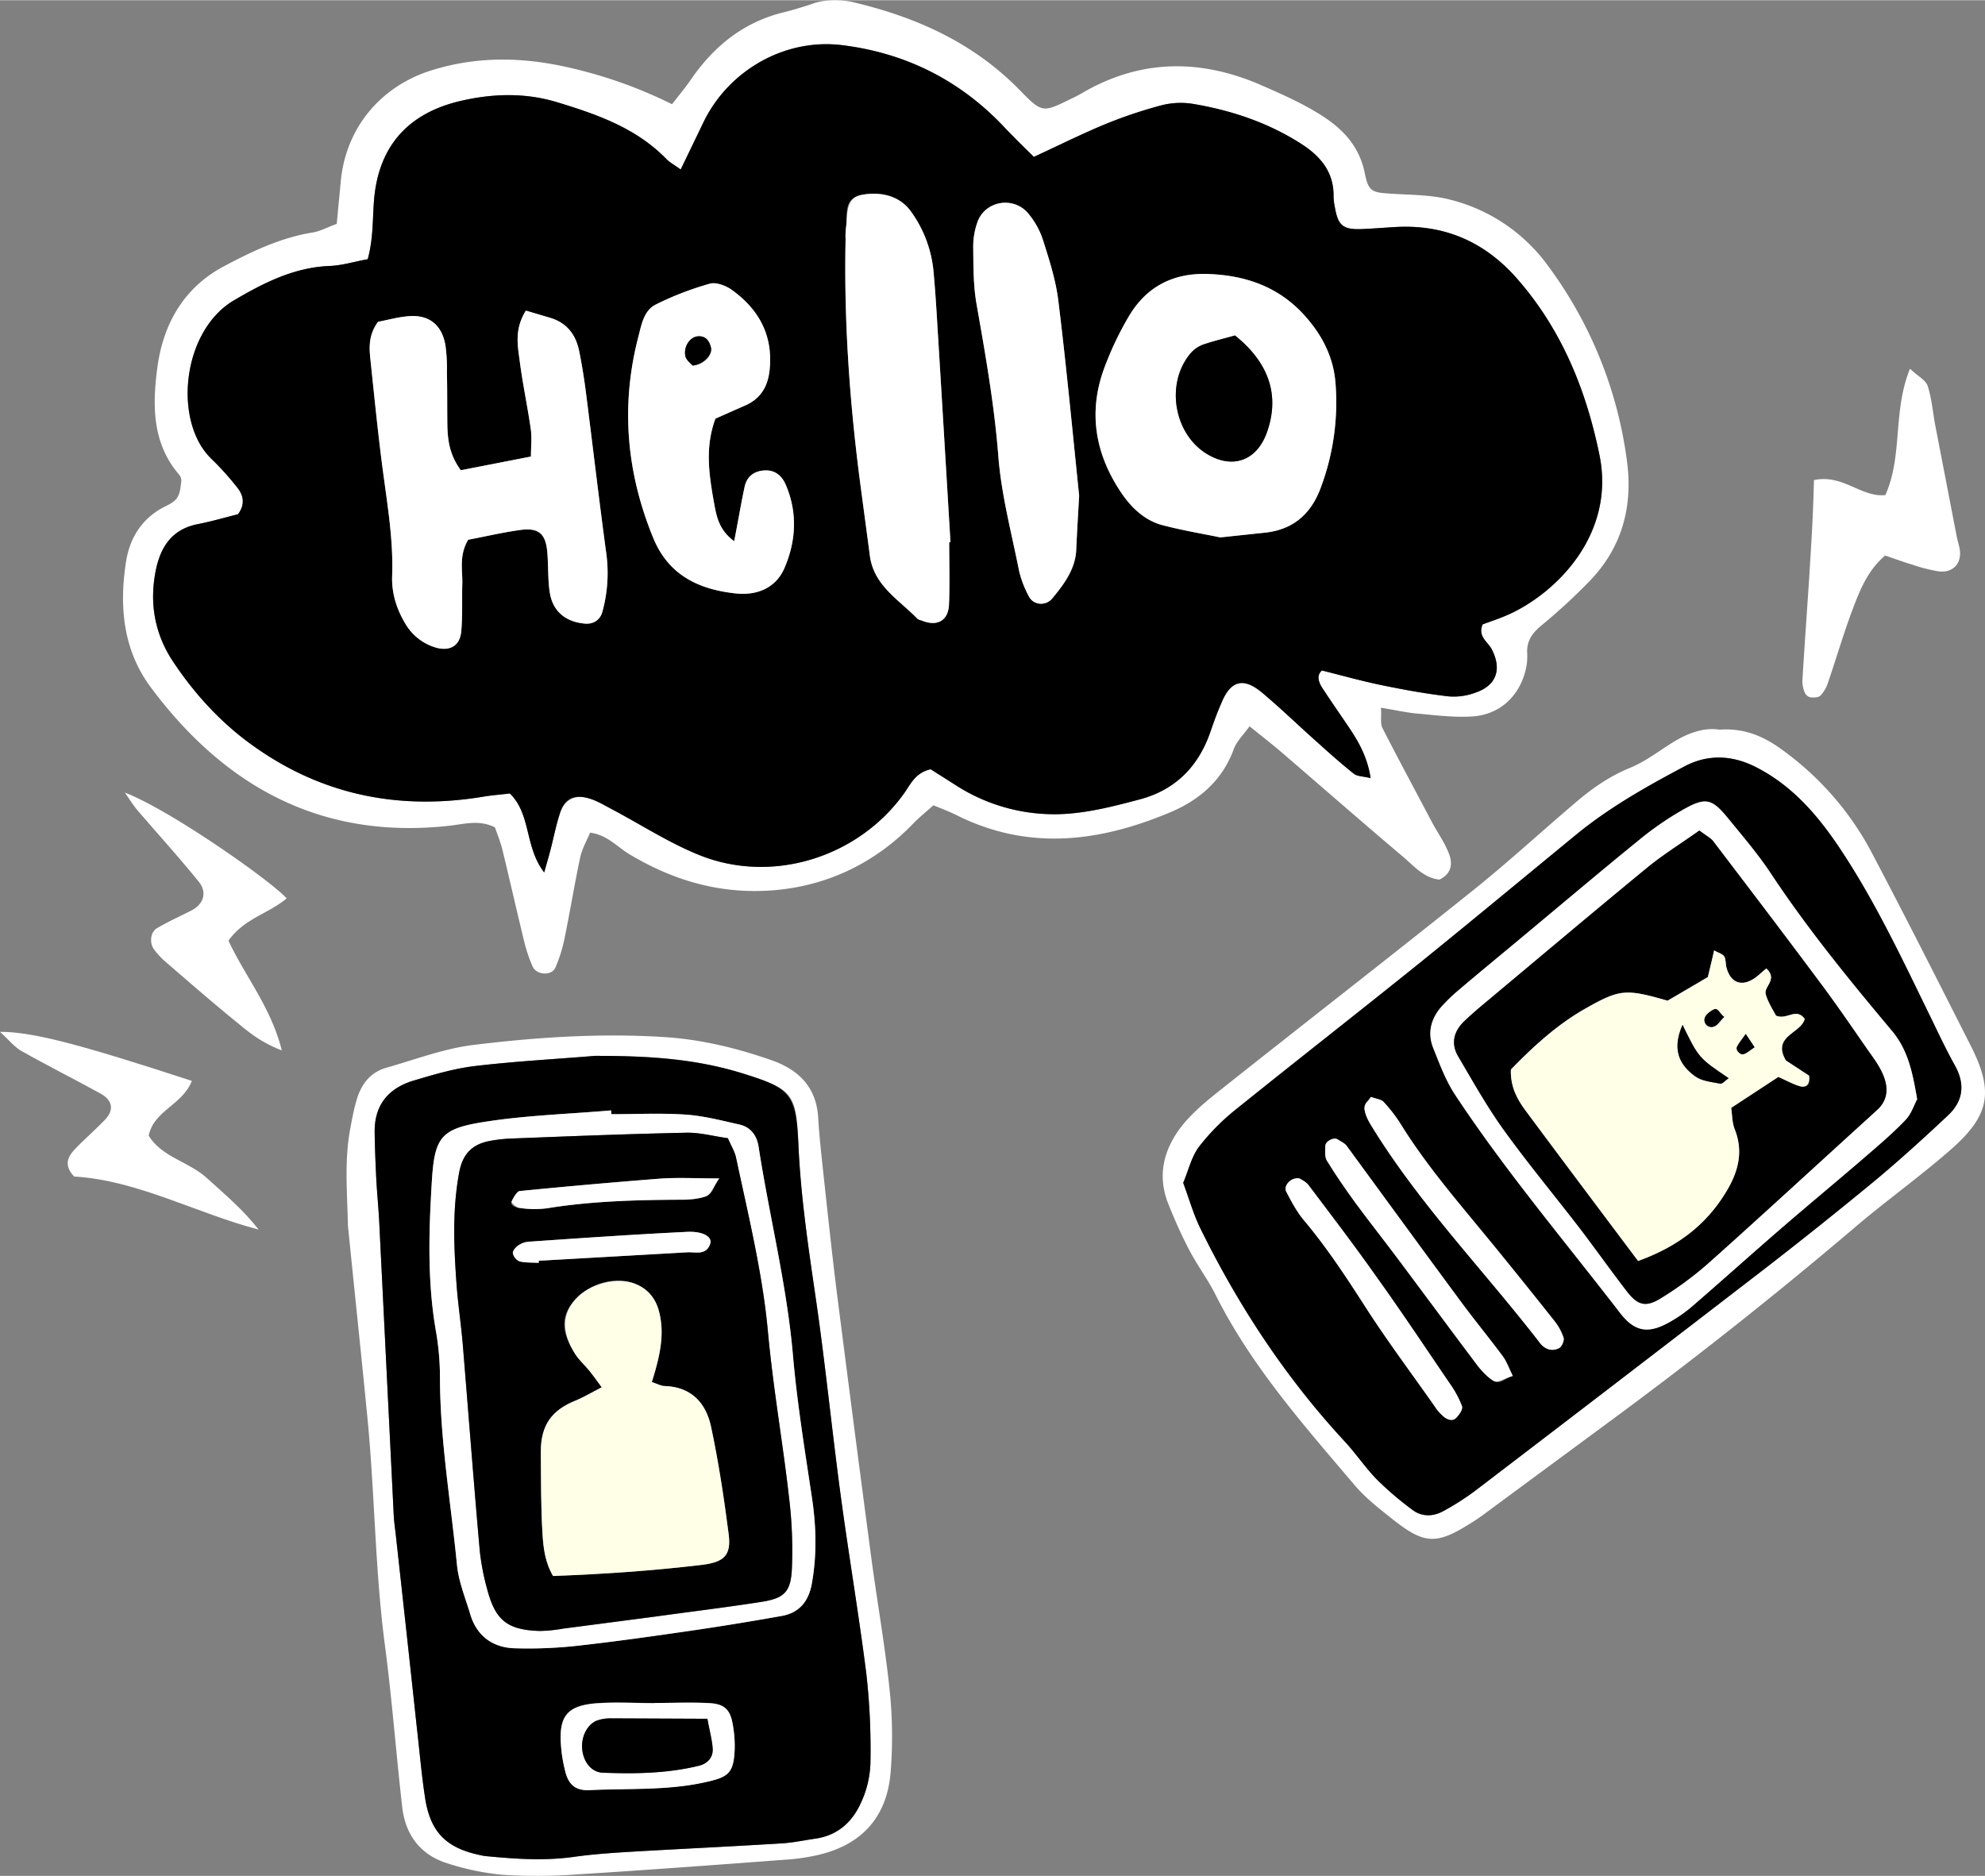 <svg xmlns="http://www.w3.org/2000/svg" width="942.5" height="890.9" viewBox="-0 0.205 942.514 890.699" style=""><rect x="-0" y="0.205" width="942.514" height="890.699" fill="#808080" stroke="none"/><g><title>sml60_154464826</title><g data-name="Layer 2"><path d="M683.5 417.8c-7.2-.7-11.9-6.2-16.9-10.5-19.4-16.4-38.6-33.2-57.9-49.8-4.7-4-9.5-7.8-15.4-12.5-3 4.2-6.2 7.2-7.5 10.9-5.6 15.1-16.6 24.4-31 30.3-33.5 13.9-67 17.9-100.8.9-3.2-1.6-6.7-2.9-10.8-4.6-3.3 3-6.6 5.6-9.5 8.6-18 18.7-40.5 29.5-65.7 31.7s-48-4.3-69.4-17.2c-5.7-3.5-10.3-9-18.4-10.1-1.6 3.8-3.8 7.6-4.7 11.7-2.7 12.7-4.8 25.6-7.4 38.3a69.9 69.9 0 0 1-4.4 14.1c-1.8 4-8.9 3.6-10.8-.5a74 74 0 0 1-4.1-12.3c-3.5-14.4-6.8-29-10.3-43.4-.9-3.6-2.3-7-3.5-10.4-7.7-3.9-15.1-1.4-22.3-.7-60.3 6.5-106-18.7-141.1-65.8-13-17.5-15-37.8-11.9-58.7 1.5-10.9 6.5-20 16.3-25.9 2.7-1.6 6-2.7 7.8-5s1.9-5.5 2.3-8.3a4.6 4.6 0 0 0-1.3-3.4c-12.5-14.7-12.4-32.5-10.2-49.7 2.6-21 12.4-38.9 32.2-49.2 13.2-7 26.7-13.4 41.7-15.8 3.5-.6 6.8-2.4 11.4-4.1.6-6.8 1.3-13.5 1.9-20.2 2.4-25.3 18.8-45.1 43.1-52.7 20.1-6.3 40.3-6.4 60.7-2.3a217.6 217.6 0 0 1 53.5 18.4c3.2-4.2 6.3-7.8 9-11.8 11-15.9 25.1-27.3 44.2-31.9 4.8-1.2 9.6-2.7 14.3-4.3s12.1-1.9 18.3-.5c30.2 7.1 57.4 19.3 79.5 42 10.5 10.8 10.9 10.4 24 4a68.8 68.8 0 0 0 6.6-3.5c27.5-15.6 55.6-15.4 84-3 9.1 4 18.2 8 26.7 13.2 10.8 6.5 19.5 14.8 22.3 28.4 1.8 9.1 3.5 9.3 12.9 9.9s18.7.5 27.6 2.8a82 82 0 0 1 46.8 31.8 198.7 198.7 0 0 1 37.2 92.3c2.9 21.3-2.2 40.8-17.4 56.7a276 276 0 0 1-23.2 21.4c-4.2 3.5-6.8 7-6.8 12.4a34.7 34.7 0 0 1-.1 5.6c-2 13.9-11.7 24.2-25.6 25.2-8.6.6-17.3-.5-25.9-1.3-5.4-.4-10.7-1.7-17.8-2.8.3 4.2-.4 7.4.7 9.6 7.6 14.9 15.6 29.7 23.4 44.5 2.6 4.9 5.9 9.5 8 14.7s1.6 9.8-4.3 12.8zm-241.6-52.4l11.5 7.3a86.2 86.2 0 0 0 56.9 13.5c10.4-1.1 20.7-3.8 30.9-6.5 16.9-4.5 27.8-15.6 33.5-32 1.6-4.7 3.3-9.4 5.3-13.9 4.7-11.3 9.9-12.6 19.6-4.5s16.6 15 24.9 22.4c6 5.4 12 10.8 18.3 15.8 1.6 1.3 4.2 1.2 8 2.1-1.7-11.1-6.6-18.7-11.8-26.3-3.8-5.6-7.7-11.2-11.4-16.9-1.6-2.7-2.5-5.7.1-7.9 10 2.5 19.4 5.1 29 7.1s20.7 4 31.2 5.2a29.3 29.3 0 0 0 12.7-1.8c10-3.4 12.6-11.1 7.7-20.6-1.9-3.6-6.8-6.1-4.3-11.8 4.3-1.6 9-3.1 13.4-5.2 22.1-10.4 49.8-38 42-75.5-6.3-30.7-17.9-59.3-39-83.4-15.3-17.5-34.4-25.9-57.7-24.6-5.5.3-11.1.8-16.7 1-8.4.2-10.7-1.8-12.2-10.5a25.7 25.7 0 0 1-.6-5.5c0-11.2-6.2-18.5-14.9-24.2-15.9-10.3-33.5-16.2-52-19.3a36.9 36.9 0 0 0-14.8.7 219.3 219.3 0 0 0-26.3 8.8c-11.4 4.7-22.4 10.2-34.3 15.7-5.3-5.2-10.1-9.9-14.7-14.8-21-22-46.8-34.7-76.7-38.3-27.1-3.2-53.7 12.2-65.5 36.7l-10.8 22.4c-2.8-2.1-5-3.2-6.6-4.8-14.4-14.9-33.1-21.4-52.2-27.2-15.3-4.6-30.6-4.1-46-.5-25.3 6-39.2 22.2-40.9 48.4-.6 8.5-.3 17.2-2.9 26.7-6.3 1.1-12.2 3-18.2 3.2-16.9.7-31.3 8.1-45.1 16.2C86.4 157 82 200.3 100.4 218a135.6 135.6 0 0 1 12.4 13.8c2.8 3.6 3.7 7.8.2 12.5-6 1.5-12.5 3.4-19.1 4.7-12.2 2.4-17.6 10.7-19.9 21.8-3.1 15.3-.7 29.8 7.8 42.9 11 16.7 24.6 31.3 41.2 42.5 32.3 22.1 68.1 28.6 106.6 22.2 4.1-.7 8.4-1 12.5-1.5 10.2 10 6.9 25.3 16.3 37.5 1.5-5.4 2.5-8.7 3.3-12 1.4-5.4 2.5-10.9 4.2-16.2s6.1-8.9 12.9-7.2c4.1 1 7.8 3.3 11.6 5.3 14.2 7.5 27.9 16.5 42.8 22.3 34.4 13.2 74.4.3 95.9-29.5 3.2-4.4 5.3-10 12.8-11.7z" fill="#fff"></path><path d="M816.4 346.6c12.3-.9 21.7 3.5 30.4 10a141.8 141.8 0 0 1 42.2 48.9c15.9 30.2 31.3 60.7 46.7 91.1 11 21.7 9.2 33-9.2 49.2-14.9 13.1-31.1 24.6-46.2 37.5Q824.2 631 765 674.6l-58.4 43.1c-2.5 1.9-5 3.7-7.6 5.3-17 10.8-22.5 10.7-38.2-1.8-6.3-5-12.8-10.1-17.9-16.2-24.1-28.4-48.8-56.3-65.7-90-3.6-7.2-8.5-13.7-12.3-20.9s-7-14.4-10-21.9c-5.8-14.1-2.2-27 6.9-38.2 5.1-6.2 11.5-11.4 17.8-16.4 39.8-31.6 80-62.8 119.7-94.6 16.5-13.2 32-27.5 48.1-41.2 8-6.9 16.4-12.9 26.4-17 7.4-3 13.9-8.1 20.7-12.3s14.6-7.1 21.9-5.9zM561.8 561.8c2.8 7.5 4.8 14.7 8 21.3 18.1 36.9 40.5 71 68.5 101.3 5.5 5.9 10 12.7 15.6 18.4a154.8 154.8 0 0 0 16.9 14.4c4.3 3.2 9.5 3.1 14.1.7a122.6 122.6 0 0 0 15.7-10q68.7-52.5 137.3-105.3 26.6-20.6 52.3-41.8c11.9-9.9 23.4-20.4 34.7-31 7.2-6.7 8.3-14.7 3.4-23.6-3.9-7-7.4-14.3-10.9-21.6-13.9-28.4-27.2-57.1-45-83.4-10.3-15.1-22-28.3-38.6-36.8-11.4-5.8-22.9-6.2-33.9-.4-18.1 9.6-35.9 19.6-51.8 32.7-24.5 20.1-48.8 40.3-73.4 60.2-29.4 23.7-59.3 47-88.7 70.7a105.1 105.1 0 0 0-16.8 17.2c-3.5 4.8-4.9 11.1-7.4 17z" fill="#fff"></path><path d="M165.2 582.1c-.3-15.6-1.8-31 1.2-46.5.8-4.3 1.6-8.6 2.8-12.7 2.1-7.6 6.4-13.6 14.4-15.8 13.7-3.9 27.3-9.1 41.3-10.8 29.5-3.6 59.3-5.6 89.2-3.8 18.1 1 35.6 5.2 52.6 11.2 12.8 4.6 21 12.9 21.8 27.3.5 8.6 1.5 17.3 2.4 25.9 2.1 19.2 4.1 38.3 6.5 57.4q8 62.9 16.3 125.5c2.8 20.9 6.5 41.7 8.7 62.7a211.8 211.8 0 0 1 .5 39c-1.7 21.8-14.1 35.1-35.5 39.7a95.6 95.6 0 0 1-12.9 1.9c-33.4 2.5-66.8 5-100.3 7.1a261.4 261.4 0 0 1-35.4.2 120 120 0 0 1-27.1-5.7c-12.4-4.1-19.2-13.6-20.7-26.3-2.9-25.3-4.8-50.7-8.1-76-4.8-35.7-4.9-71.8-8.3-107.6-3-30.9-6.3-61.8-9.4-92.7zm117.3-80.6c-19.2 1.6-38.4 2.6-57.5 4.9-9.7 1.2-19.4 4.1-28.8 6.9-12.1 3.7-18.6 11.9-18.3 24.9.1 6.8.3 13.6.7 20.4s1 13.7 1.4 20.5l6.9 139.4c.1 3.1.5 6.2.9 9.3 3.4 30.8 6.8 61.7 10.1 92.5 1.3 11.1 2.2 22.2 3.9 33.3 2.4 16.3 9.9 24 26 27.4a22 22 0 0 0 3.7.6c13.6 1.3 27.1 2.2 40.8.3 9.8-1.4 19.8-2 29.7-2.6 22.9-1.3 45.8-2.4 68.7-3.8 5.6-.3 11.1-1.5 16.6-2.3 10.2-1.5 17.1-7.6 21.2-16.4a48 48 0 0 0 4.8-19.6 320.5 320.5 0 0 0-2-42.7c-3.6-28.3-8.4-56.5-12.2-84.8-4.2-31.3-7.3-62.8-11.9-94.1-3.5-23.9-7.1-47.7-8.1-72s-2.4-26.3-26.6-33.8-46.3-8.3-70-8.3z" fill="#fff"></path><path d="M861.3 228.1c13.7-3 22.4 8.3 33.9 7.1 8.4-18.8 3.4-39.7 11.7-60 3.8 3.6 7.5 5.4 8.4 8.2 1.9 5.8 2.4 12.1 3.5 18.2l10.2 52.8c.4 2.4 1.3 4.8 1.6 7.2.7 6.4-3.6 10.7-10.2 9.8a76.4 76.4 0 0 1-12.5-3.2c-4.1-1.2-8.1-2.7-12.8-4.3-8.6 7.3-12.3 17.2-15.9 26.8s-7.4 22.3-11.2 33.5a16.1 16.1 0 0 1-3.6 6.2c-1 1-3.3 1-5 .8a4 4 0 0 1-2.5-2.3 14.5 14.5 0 0 1-1.1-5.4c1-16.6 2.2-33.3 3.3-49.9.5-8.7 1.1-17.3 1.5-26 .3-6.1.5-12.2.7-19.5z" fill="#fff"></path><path d="M91.1 513.4c-4.6 11.6-18 13.9-20.5 26 6.2 10.2 19 12.3 27.6 20.1s17.3 15.1 24.6 24.5c-30-7.9-57.4-23.4-87.6-25.2-5-5.3-3-9.3 0-12.6 4.7-5 9.9-9.4 14.6-14.3s3.4-9.4-1.9-12.4c-12.5-6.9-25.3-13.3-37.7-20.3-3.5-2-6.1-5.4-10.2-9.1 15.1-.1 37.7 5.8 91.1 23.3z" fill="#fff"></path><path d="M59.3 376.5c20.9 7.9 68.9 41.5 76.8 50.2-8.4 7.2-20.3 9.6-27.6 20.1 7.7 16.7 20.2 31.6 25.3 52.1-8.9-3.4-14.7-7.8-20.2-12.4-12.1-9.8-23.8-20-35.5-30.1a37.1 37.1 0 0 1-5-5.5c-2.2-3-1.7-8.2 1.4-10 5.4-3.2 11.1-5.7 16.5-8.5s7.7-8.3 3.3-13.7c-9.4-11.6-19.4-22.6-29.1-33.9-2.2-2.6-3.9-5.5-5.9-8.3z" fill="#fff"></path><path d="M441.9 365.4c-7.5 1.7-9.6 7.3-12.8 11.7-21.5 29.8-61.5 42.7-95.9 29.5-14.9-5.8-28.6-14.8-42.8-22.3-3.8-2-7.5-4.3-11.6-5.3-6.8-1.7-10.8.7-12.9 7.2s-2.8 10.8-4.2 16.2c-.8 3.3-1.8 6.6-3.3 12-9.4-12.2-6.1-27.5-16.3-37.5-4.1.5-8.4.8-12.5 1.5-38.5 6.4-74.3-.1-106.6-22.2-16.6-11.2-30.2-25.8-41.2-42.5-8.5-13.1-10.9-27.6-7.8-42.9 2.3-11.1 7.7-19.4 19.9-21.8 6.6-1.3 13.1-3.2 19.1-4.7 3.5-4.7 2.6-8.9-.2-12.5a135.6 135.6 0 0 0-12.4-13.8c-18.4-17.7-14-61 10.9-75.4 13.8-8.1 28.2-15.5 45.1-16.2 6-.2 11.9-2.1 18.2-3.2 2.6-9.5 2.3-18.2 2.9-26.7 1.7-26.2 15.6-42.4 40.9-48.4 15.4-3.6 30.7-4.1 46 .5 19.1 5.8 37.8 12.3 52.2 27.2 1.6 1.6 3.8 2.7 6.6 4.8L334 58.2c11.8-24.5 38.4-39.9 65.5-36.7 29.9 3.6 55.7 16.3 76.7 38.3 4.6 4.9 9.4 9.6 14.7 14.8 11.9-5.5 22.9-11 34.3-15.7a219.3 219.3 0 0 1 26.3-8.8 36.9 36.9 0 0 1 14.8-.7c18.5 3.1 36.1 9 52 19.3 8.7 5.7 14.9 13 14.9 24.2a25.7 25.7 0 0 0 .6 5.5c1.5 8.7 3.8 10.7 12.2 10.5 5.6-.2 11.2-.7 16.7-1 23.3-1.3 42.4 7.1 57.7 24.6 21.1 24.1 32.7 52.7 39 83.4 7.8 37.5-19.9 65.1-42 75.5-4.4 2.1-9.1 3.6-13.4 5.2-2.5 5.7 2.4 8.2 4.3 11.8 4.9 9.5 2.3 17.2-7.7 20.6a29.3 29.3 0 0 1-12.7 1.8c-10.5-1.2-20.9-3.1-31.2-5.2s-19-4.6-29-7.1c-2.6 2.2-1.7 5.2-.1 7.9 3.7 5.7 7.6 11.3 11.4 16.9 5.2 7.6 10.1 15.2 11.8 26.3-3.8-.9-6.4-.8-8-2.1-6.3-5-12.3-10.4-18.3-15.8-8.3-7.4-16.4-15.2-24.9-22.4s-14.9-6.8-19.6 4.5c-2 4.5-3.7 9.2-5.3 13.9-5.7 16.4-16.6 27.5-33.5 32-10.2 2.7-20.5 5.4-30.9 6.5a86.2 86.2 0 0 1-56.9-13.5zM249.7 147.6c-5.7 9.1-3.8 17.1-2.8 24.9 1.4 10.5 3.6 20.8 5.1 31.2.6 4.1.1 8.3.1 13.2l-33.3 6.5c-5.4-7.4-6.3-14.7-6.4-22.2s0-16.1-.2-24.1a79.7 79.7 0 0 0-.7-13c-1.6-9.4-7.4-14.4-16.7-13.9-5.4.3-10.8 1.9-15.3 2.7-4.8 6.6-4.2 12.8-3.5 19 1.8 17.2 3.5 34.5 5.8 51.7s5 33.1 4.4 49.9c-.3 8.3 2.1 15.9 6.4 23a24.8 24.8 0 0 0 14.3 11.1c6.1 1.8 11.5-1.1 12.1-7.6s.2-14.9.5-22.3-1.7-13.6 2.8-21.3c7.6-1.4 16-3.4 24.5-4.6s12.4 1.6 13.1 10.9c.5 6.2.2 12.4 1.1 18.5 1.3 8.9 7.2 14.1 16.4 15 4.2.5 7.5-1.6 8.6-5.5a69.3 69.3 0 0 0 1.9-27.6c-3.5-25.8-6.5-51.7-9.8-77.5-.8-6.1-1.8-12.3-3-18.3-1.5-7.9-5.6-13.7-13.6-16.2zm329.7 107.7l20.7-2.2c13.9-1.3 22.6-9 27.2-21.9a115.4 115.4 0 0 0 6.8-49.4c-1-12.2-6.3-22.5-14.4-31.6-12.4-13.9-28.2-19.4-46.4-20-16.4-.5-29 6.1-37.3 20.1a152.8 152.8 0 0 0-11.9 25.2c-7.7 21.4-3.7 41.5 9.2 59.9 4.8 6.7 11 12.2 19.1 14.2 10.1 2.6 20.5 4.3 27 5.7zm-128.7 2.3h.6q-3.2-53.9-6.5-107.7-.6-10.2-1.5-20.4a57.8 57.8 0 0 0-11-29.3c-5.8-7.8-14.8-9.2-23.4-7.5s-6.4 9.5-7.2 15.5a34.6 34.6 0 0 0-.2 5.6c-.8 37.9 1.8 75.6 6.6 113.1 1.6 12.3 3.3 24.6 4.9 36.9 1.8 14.4 13.9 21.1 22.7 30.2a4.8 4.8 0 0 0 1.8.7c7.3 3.1 12.7.3 13.1-7.4.4-9.9.1-19.8.1-29.7zm-102.1-.5c-7.1-5.2-8.3-11.5-9.4-17.3-2.4-13.4-4.7-26.9.5-40.9L353 193c7.8-3.1 11.5-8.9 12.4-17 1.8-16.5-5-29-18-38.3-2.8-2-7.4-3.7-10.3-2.9a145.2 145.2 0 0 0-25.7 9.9c-6 3-6.9 10.2-8.5 16.1-8.2 32.3-5.4 63.7 7.2 94.6 7.3 17.9 21.7 24.6 39.2 26.5 10 1.1 19.1-2.5 23.2-12.1 5.5-12.8 6.3-26.4.5-39.7-1.9-4.3-5.1-7-10.1-6.6s-8.2 2.8-9.3 7.6c-1.7 7.8-3 15.8-5 26zm163.8-21.6c-3.2-31-6.1-61.9-9.9-92.7-1.2-9.7-4.3-19.4-7.3-28.8a37.7 37.7 0 0 0-7.2-12.8c-7.2-8.2-20.7-5.5-24 4.7a34.2 34.2 0 0 0-1.9 10.9c.1 9.3 0 18.8 1.6 27.8 4.2 23.9 8.4 47.6 10.3 71.8 1.4 18.5 6.3 36.7 9.9 54.9a48.2 48.2 0 0 0 4.7 12.1c2.1 4.1 7.9 4.6 11 .9 5.6-6.7 11-13.5 11.4-22.9s.9-17.3 1.4-25.9z"></path><path d="M561.8 561.8c2.5-5.9 3.9-12.2 7.4-17a105.1 105.1 0 0 1 16.8-17.2c29.4-23.7 59.3-47 88.7-70.7 24.6-19.9 48.9-40.1 73.4-60.2 15.9-13.1 33.7-23.1 51.8-32.7 11-5.8 22.5-5.4 33.9.4 16.6 8.5 28.3 21.7 38.6 36.8 17.8 26.3 31.1 55 45 83.4 3.5 7.3 7 14.6 10.9 21.6 4.9 8.9 3.8 16.9-3.4 23.6-11.3 10.6-22.8 21.1-34.7 31q-25.8 21.3-52.3 41.8-68.5 52.8-137.3 105.3a122.6 122.6 0 0 1-15.7 10c-4.6 2.4-9.8 2.5-14.1-.7a154.8 154.8 0 0 1-16.9-14.4c-5.6-5.7-10.1-12.5-15.6-18.4-28-30.3-50.4-64.4-68.5-101.3-3.2-6.6-5.2-13.8-8-21.3zm348.5-39.7c-2.2-12.8-4.3-23.3-12-32.5-20.3-24.2-40.3-48.7-57.8-75.2-5.8-8.7-12.7-16.8-19.4-25-8.5-10.5-11.2-11.1-23.5-3.9a148.3 148.3 0 0 0-19.7 13.8c-19.3 15.7-38.2 31.7-57.3 47.6-9.5 7.9-19.1 15.8-28.5 23.8a83.1 83.1 0 0 0-6.8 6.5c-5.6 5.8-7.8 12.7-4.8 20.5s5.8 15.1 10.1 21.8c23.9 36.3 52 69.5 78.5 103.9 7.4 9.7 14.1 10.1 24.4 4.1a66.1 66.1 0 0 0 10.6-7.6c14.1-12.2 27.9-24.6 42-36.8s26.5-22.4 39.6-33.7c6.6-5.7 13.2-11.3 19.2-17.6 2.7-2.9 4-7.2 5.4-9.7zM650.9 521c-1.1 2-3.3 4-3 5.8s1.9 5.8 3.5 8.3c22.8 37.1 53.2 68.3 79.7 102.6a8.3 8.3 0 0 0 4.4 3.2 6.8 6.8 0 0 0 5.1-.8c1.2-1 2.2-3.5 1.8-4.8a26 26 0 0 0-4.4-8c-10.4-13.1-20.9-26.2-31.5-39.1-14.5-17.7-29.5-35-41.6-54.6a71.2 71.2 0 0 0-7.9-10.2c-1.1-1.2-3.2-1.4-6.1-2.4zm67.4 132.5c-2-4.1-3-7-4.7-9.3-6.3-8.5-13-16.6-19.3-25.1-18.4-24.9-36.6-49.9-54.9-74.9-1-1.3-2.8-2.2-4.4-3.1s-5.7 1-5.7 3.1-.4 5.2.7 7c4.2 6.9 8.8 13.5 13.5 20 7 9.5 14.3 18.7 21.3 28.1 12.3 16.4 24.4 32.9 36.7 49.2 2.2 2.9 4.9 6 8 7.5s5-1.4 8.8-2.5zM617 559.7c-4.2-.7-7.7 3.7-6.3 6.2 2.5 4.9 5.2 9.9 8.7 14 10.8 12.9 19.9 26.8 28.9 40.8 10.4 16.2 21.9 31.5 32.9 47.2a21.2 21.2 0 0 0 4.9 5.4c1.3.9 4.1 1.2 5 .4s3.6-4.3 3.1-5.8a48.7 48.7 0 0 0-6.1-11.2c-11.5-16.9-22.8-33.9-34.7-50.5-10.3-14.6-21.2-28.9-32-43.2-1.3-1.8-3.7-2.8-4.4-3.3z"></path><path d="M282.5 501.5c23.7 0 47.2 1.2 70 8.3s25.5 9.6 26.6 33.8 4.6 48.1 8.1 72c4.6 31.3 7.7 62.8 11.9 94.1 3.8 28.3 8.6 56.5 12.2 84.8a320.5 320.5 0 0 1 2 42.7 48 48 0 0 1-4.8 19.6c-4.1 8.8-11 14.9-21.2 16.4-5.5.8-11 2-16.6 2.3-22.9 1.4-45.8 2.5-68.7 3.8-9.9.6-19.9 1.2-29.7 2.6-13.7 1.9-27.2 1-40.8-.3a22 22 0 0 1-3.7-.6c-16.1-3.4-23.6-11.1-26-27.4-1.7-11.1-2.6-22.2-3.9-33.3-3.3-30.8-6.7-61.7-10.1-92.5-.4-3.1-.8-6.2-.9-9.3L180 579.1c-.4-6.8-1.1-13.6-1.4-20.5s-.6-13.6-.7-20.4c-.3-13 6.2-21.2 18.3-24.9 9.4-2.8 19.1-5.7 28.8-6.9 19.1-2.3 38.3-3.3 57.5-4.9zm7.8 27.7a10.9 10.9 0 0 1-.1-1.8c-19.8 1.7-39.7 2.3-59.2 5.3-21.8 3.3-24.7 7.1-26 29.1-1.4 23.5-2.1 47.1 2 70.5a127.5 127.5 0 0 1 1.9 22.3c.1 29.8 5.2 59.2 8.1 88.8.8 7.9 4 15.6 6.3 23.3 3 10.1 10.4 15.6 20.5 16.1a210.2 210.2 0 0 0 29.7-1.1c17.2-1.9 34.4-4.3 51.6-6.8 15.4-2.2 30.7-4.7 45.9-7.4 8.2-1.4 12.8-6.6 14.4-15 2.5-13.6 2.2-27.1.2-40.7-3.4-22.7-7.1-45.3-9.1-68.2-2.9-33.4-11.2-65.9-16.3-98.9-.8-5.3-3.7-9.4-9.2-10.6-8.4-1.9-16.8-4.1-25.4-4.7-11.7-.8-23.5-.2-35.3-.2zm20.5 279.6c-9.2 0-18.6-.6-27.8.1-13.5 1.1-17.5 6-16.7 19.1a69.6 69.6 0 0 0 2 12.8c1.5 6.6 4.9 9.7 11.8 9.3 18.5-.9 37.2.3 55.4-3.9 10.4-2.3 12.7-4.4 13.3-14.5a55.7 55.7 0 0 0-.9-12.9c-1.2-7-4-9.6-11.1-10-8.7-.4-17.3 0-26 0z"></path><path d="M249.7 147.6l11.8 3.5c8 2.5 12.1 8.3 13.6 16.2 1.2 6 2.2 12.2 3 18.3 3.3 25.8 6.3 51.7 9.8 77.5a69.3 69.3 0 0 1-1.9 27.6c-1.1 3.9-4.4 6-8.6 5.5-9.2-.9-15.1-6.1-16.4-15-.9-6.1-.6-12.3-1.1-18.5-.7-9.3-4-12.2-13.1-10.9s-16.9 3.2-24.5 4.6c-4.5 7.7-2.6 14.6-2.8 21.3s.2 14.9-.5 22.3-6 9.4-12.1 7.6a24.8 24.8 0 0 1-14.3-11.1c-4.3-7.1-6.7-14.7-6.4-23 .6-16.8-2.2-33.3-4.4-49.9s-4-34.5-5.8-51.7c-.7-6.2-1.3-12.4 3.5-19 4.5-.8 9.9-2.4 15.3-2.7 9.3-.5 15.1 4.5 16.7 13.9a79.7 79.7 0 0 1 .7 13c.2 8 .1 16.1.2 24.1s1 14.8 6.4 22.2l33.3-6.5c0-4.9.5-9.1-.1-13.2-1.5-10.4-3.7-20.7-5.1-31.2-1-7.8-2.9-15.8 2.8-24.9z" fill="#fff"></path><path d="M579.4 255.3c-6.5-1.4-16.9-3.1-27-5.7-8.1-2-14.3-7.5-19.1-14.2-12.9-18.4-16.9-38.5-9.2-59.9a152.8 152.8 0 0 1 11.9-25.2c8.3-14 20.9-20.6 37.3-20.1 18.2.6 34 6.1 46.4 20 8.1 9.1 13.4 19.4 14.4 31.6a115.4 115.4 0 0 1-6.8 49.4c-4.6 12.9-13.3 20.6-27.2 21.9zm7-95.9c-4.8 1.4-10.1 2.6-15.3 4.4a14.6 14.6 0 0 0-5.9 4.2c-12.1 14.5-7.7 38.9 8.6 48.1 12 6.8 23.1 2.5 27.8-10.8 6.1-17.3 1.1-32.8-15.2-45.9z" fill="#fff"></path><path d="M450.7 257.6c0 9.9.3 19.8-.1 29.7-.4 7.7-5.8 10.5-13.1 7.4a4.8 4.8 0 0 1-1.8-.7c-8.8-9.1-20.9-15.8-22.7-30.2-1.6-12.3-3.3-24.6-4.9-36.9-4.8-37.5-7.4-75.2-6.6-113.1a34.6 34.6 0 0 1 .2-5.6c.8-6-.4-13.9 7.2-15.5s17.6-.3 23.4 7.5a57.8 57.8 0 0 1 11 29.3q.9 10.2 1.5 20.4 3.3 53.9 6.5 107.7z" fill="#fff"></path><path d="M348.6 257.1c2-10.2 3.3-18.2 5-26 1.1-4.8 4.5-7.3 9.3-7.6s8.2 2.3 10.1 6.6c5.8 13.3 5 26.9-.5 39.7-4.1 9.6-13.2 13.2-23.2 12.1-17.5-1.9-31.9-8.6-39.2-26.5-12.6-30.9-15.4-62.3-7.2-94.6 1.6-5.9 2.5-13.1 8.5-16.1a145.2 145.2 0 0 1 25.7-9.9c2.9-.8 7.5.9 10.3 2.9 13 9.3 19.8 21.8 18 38.3-.9 8.1-4.6 13.9-12.4 17l-13.3 5.9c-5.2 14-2.9 27.5-.5 40.9 1.1 5.8 2.3 12.1 9.4 17.3zm-19.7-83.4c5.4-.5 9.6-4.9 8.7-8.5s-2.5-5.6-6.2-5.4-6.9 4.8-6 9.4c.4 1.9 2.5 3.4 3.5 4.5z" fill="#fff"></path><path d="M512.4 235.5c-.5 8.6-1 17.3-1.4 25.9s-5.8 16.2-11.4 22.9c-3.1 3.7-8.9 3.2-11-.9a48.2 48.2 0 0 1-4.7-12.1c-3.6-18.2-8.5-36.4-9.9-54.9-1.9-24.2-6.1-47.9-10.3-71.8-1.6-9-1.5-18.5-1.6-27.8a34.2 34.2 0 0 1 1.9-10.9c3.3-10.2 16.8-12.9 24-4.7a37.7 37.7 0 0 1 7.2 12.8c3 9.4 6.1 19.1 7.3 28.8 3.8 30.8 6.7 61.7 9.9 92.7z" fill="#fff"></path><path d="M910.3 522.1c-1.4 2.5-2.7 6.8-5.4 9.7-6 6.3-12.6 11.9-19.2 17.6-13.1 11.3-26.5 22.4-39.6 33.7s-27.9 24.6-42 36.8a66.1 66.1 0 0 1-10.6 7.6c-10.3 6-17 5.6-24.4-4.1-26.5-34.4-54.6-67.6-78.5-103.9-4.3-6.7-7.1-14.4-10.1-21.8s-.8-14.7 4.8-20.5a83.1 83.1 0 0 1 6.8-6.5c9.4-8 19-15.9 28.5-23.8 19.1-15.9 38-31.9 57.3-47.6a148.3 148.3 0 0 1 19.7-13.8c12.3-7.2 15-6.6 23.5 3.9 6.7 8.2 13.6 16.3 19.4 25 17.5 26.5 37.5 51 57.8 75.2 7.7 9.2 9.8 19.7 12 32.5zM806.9 394.5c-8.6 6.1-17 11.3-24.6 17.5-26.9 22.1-53.4 44.5-80.1 66.8-2.3 2-4.6 4-6.9 6.2-5.1 4.9-6.5 10.7-2.9 16.8 6.9 11.7 13.6 23.7 21.5 34.7 11.6 16.1 24.3 31.4 36.4 47.1 7.5 9.9 14.7 20 22.3 29.9 5.1 6.5 8.9 7.5 16 3.1a163.5 163.5 0 0 0 22.4-16.5c25.9-23.1 51.4-46.7 77.1-70l2.7-2.5c5.7-4.8 5.9-10.9 3.4-16.9-1.8-4.5-5-8.6-7.8-12.6-7.4-10.7-14.8-21.5-22.6-31.9-16.6-22.3-33.5-44.5-50.4-66.7-1.1-1.4-2.9-2.3-6.5-5z" fill="#fff"></path><path d="M650.9 521c2.9 1 5 1.2 6.1 2.4a71.2 71.2 0 0 1 7.9 10.2c12.1 19.6 27.1 36.9 41.6 54.6 10.6 12.9 21.1 26 31.5 39.1a26 26 0 0 1 4.4 8c.4 1.3-.6 3.8-1.8 4.8a6.8 6.8 0 0 1-5.1.8 8.3 8.3 0 0 1-4.4-3.2c-26.5-34.3-56.9-65.5-79.7-102.6-1.6-2.5-3.2-5.4-3.5-8.3s1.9-3.8 3-5.8z" fill="#fff"></path><path d="M718.3 653.5c-3.8 1.1-7 3.3-8.8 2.5s-5.8-4.6-8-7.5c-12.3-16.3-24.4-32.8-36.7-49.2-7-9.4-14.3-18.6-21.3-28.1-4.7-6.5-9.3-13.1-13.5-20-1.1-1.8-.8-4.7-.7-7s4-4.2 5.7-3.1 3.4 1.8 4.4 3.1c18.3 25 36.5 50 54.9 74.9 6.3 8.5 13 16.6 19.3 25.1 1.7 2.3 2.7 5.2 4.7 9.3z" fill="#fff"></path><path d="M617 559.7c.7.5 3.1 1.5 4.4 3.3 10.8 14.3 21.7 28.6 32 43.2 11.9 16.6 23.2 33.6 34.7 50.5a48.7 48.7 0 0 1 6.1 11.2c.5 1.5-1.5 4.4-3.1 5.8s-3.7.5-5-.4a21.2 21.2 0 0 1-4.9-5.4c-11-15.7-22.5-31-32.9-47.2-9-14-18.1-27.9-28.9-40.8-3.5-4.1-6.2-9.1-8.7-14-1.4-2.5 2.1-6.9 6.3-6.2z" fill="#fff"></path><path d="M290.3 529.2c11.8 0 23.6-.6 35.3.2 8.6.6 17 2.8 25.4 4.7 5.5 1.2 8.4 5.3 9.2 10.6 5.1 33 13.4 65.5 16.3 98.9 2 22.9 5.7 45.5 9.1 68.2 2 13.6 2.3 27.1-.2 40.7-1.6 8.4-6.2 13.6-14.4 15-15.2 2.7-30.5 5.2-45.9 7.4-17.2 2.5-34.4 4.9-51.6 6.8a210.2 210.2 0 0 1-29.7 1.1c-10.1-.5-17.5-6-20.5-16.1-2.3-7.7-5.5-15.4-6.3-23.3-2.9-29.6-8-59-8.1-88.8a127.5 127.5 0 0 0-1.9-22.3c-4.1-23.4-3.4-47-2-70.5 1.3-22 4.2-25.8 26-29.1 19.5-3 39.4-3.6 59.2-5.3a10.9 10.9 0 0 0 .1 1.8zm55.3 11.4c-6.7-.9-13.4-2.8-20-2.6-28 .6-55.9 1.7-83.8 2.8a70 70 0 0 0-9.2 1.1c-8.1 1.5-12.8 5.9-14.5 14.6-3.4 17.9-2.6 35.8-1.3 53.8.7 9.3 2.1 18.5 2.9 27.8 2.7 32.8 5.2 65.6 8.1 98.4a114.6 114.6 0 0 0 3.5 18.2c3.9 14.9 9.6 19.4 24.9 19.9a69.6 69.6 0 0 0 11.1-1.1l44.3-5.8c16.6-2.3 33.2-4.3 49.8-6.9 11-1.7 14.1-4.7 14.6-15.8a207.4 207.4 0 0 0-1.3-33.4c-3-26.5-7.7-52.8-10.1-79.4s-9.3-55-15.1-82.3c-.6-2.9-2.3-5.6-3.9-9.3z" fill="#fff"></path><path d="M310.8 808.8c8.7 0 17.3-.4 26 .1 7.1.4 9.9 3 11.1 10a55.7 55.7 0 0 1 .9 12.9c-.6 10.1-2.9 12.2-13.3 14.5-18.2 4.2-36.9 3-55.4 3.9-6.9.4-10.3-2.7-11.8-9.3a69.6 69.6 0 0 1-2-12.8c-.8-13.1 3.2-18 16.7-19.1 9.2-.7 18.6-.1 27.8-.1zm25.1 7.5l-46.3-.2a19.6 19.6 0 0 0-5.4.8c-4.7 1.3-8.1 7.2-7.8 13.3s4.2 11.4 9.6 11.7c15.4.6 30.8.4 45.9-3.3 4-1 6.6-3.8 6.5-7.9s-1.4-8.1-2.5-14.4z" fill="#fff"></path><path d="M586.4 159.4c16.3 13.1 21.3 28.6 15.2 45.9-4.7 13.3-15.8 17.6-27.8 10.8-16.3-9.2-20.7-33.6-8.6-48.1a14.6 14.6 0 0 1 5.9-4.2c5.2-1.8 10.5-3 15.3-4.4z"></path><path d="M328.9 173.7c-1-1.1-3.1-2.6-3.5-4.5-.9-4.6 2.2-9.1 6-9.4s5.5 2.4 6.2 5.4-3.3 8-8.7 8.5z"></path><path d="M806.9 394.5c3.6 2.7 5.4 3.6 6.5 5 16.9 22.2 33.8 44.4 50.4 66.7 7.8 10.4 15.2 21.2 22.6 31.9 2.8 4 6 8.1 7.8 12.6 2.5 6 2.3 12.1-3.4 16.9l-2.7 2.5c-25.7 23.3-51.2 46.9-77.1 70a163.5 163.5 0 0 1-22.4 16.5c-7.1 4.4-10.9 3.4-16-3.1-7.6-9.9-14.8-20-22.3-29.9-12.1-15.7-24.8-31-36.4-47.1-7.9-11-14.6-23-21.5-34.7-3.6-6.1-2.2-11.9 2.9-16.8 2.3-2.2 4.6-4.2 6.9-6.2 26.7-22.3 53.2-44.7 80.1-66.8 7.6-6.2 16-11.4 24.6-17.5zm-29.1 204.4c18.8-6.8 32.2-17.1 41.6-32.5 5.8-9.4 8.6-19.1 4.3-30-1.3-3.2-1.2-7-1.7-10.2l22.4-14.7c3.8 1.7 7.1 3.7 10.6 4.5s4.5-1.3 4-5.1l-11-7.2c-6.9-11.7 7.4-12.9 8.9-19.8-4.2-5.5-8.3.7-13.6-1.5-1.4-2.6-3.9-6.2-4.9-10.2s5.9-6.9.3-12.2c-2.2 1.7-4.2 3.9-6.7 5.3-5.7 3.3-10.4 1-12.2-5.6-.5-1.7-.2-3.9-1.1-5.4s-2.8-1.7-4.8-2.9c-1.1 4.9-2.1 9-3 12.7l-19.1 11.2c-19.9-5.7-22.6-5.6-39.3 3.9-13.5 7.7-24.8 18.2-35.1 28.8-.3 8.3 3.1 14.3 7.2 19.8 17.3 23.3 34.8 46.6 53.2 71.1z"></path><path d="M345.6 540.6c1.6 3.7 3.3 6.4 3.9 9.3 5.8 27.3 12.5 54.4 15.1 82.3s7.1 52.9 10.1 79.4A207.4 207.4 0 0 1 376 745c-.5 11.1-3.6 14.1-14.6 15.8-16.6 2.6-33.2 4.6-49.8 6.9l-44.3 5.8a69.6 69.6 0 0 1-11.1 1.1c-15.3-.5-21-5-24.9-19.9a114.6 114.6 0 0 1-3.5-18.2c-2.9-32.8-5.4-65.6-8.1-98.4-.8-9.3-2.2-18.5-2.9-27.8-1.3-18-2.1-35.9 1.3-53.8 1.7-8.7 6.4-13.1 14.5-14.6a70 70 0 0 1 9.2-1.1c27.9-1.1 55.8-2.2 83.8-2.8 6.6-.2 13.3 1.7 20 2.6zm-36.1 115.8c4.8-15 5.6-23.8 3.7-32.4-1.4-6.4-4.8-11.3-11-14-9.2-4-21.5-1-28.9 7s-6.7 15.6-.5 25.6c1.9 3.2 4.8 5.7 7.1 8.5s3.5 4.6 5.8 7.8c-4.9 2.5-8.5 4.7-12.4 6.3-11.1 4.4-16.6 12.5-16.5 24.4s0 26 .8 39c.4 6.5 1.2 13.4 5 19.9 24-.9 47.4-2.5 70.8-5.3 10.6-1.3 13.8-4.7 12.6-14.4-2.2-17.2-4.8-34.4-8.4-51.3-2.4-11.1-9.3-18.8-21.9-19.2-1.8 0-3.5-1-6.2-1.9zm-53.7-56.6v-1l70.3-4c4.1-.3 9.1 1.7 11.1-4 1.2-3.3-3.4-6.2-11.4-5.7-24.7 1.2-49.3 2.9-74 4.6a10.2 10.2 0 0 0-5.2 1.5c-1.4.8-3.1 2.6-3.1 3.9a5.5 5.5 0 0 0 3.2 4c2.9.7 6.1.5 9.1.7zm85.7-40.1c-11 0-19.6-.5-28.1.1q-33.3 2.6-66.7 5.9c-1.4.2-3 3.1-3.8 5s2.3 2.9 3.7 3a47.2 47.2 0 0 0 13 .2c21.5-3.5 43.2-4 64.9-4.1 3.7 0 7.6-.3 10.9-1.7s3.2-4.2 6.1-8.4z"></path><path d="M335.9 816.3c1.1 6.3 2.3 10.4 2.5 14.4s-2.5 6.9-6.5 7.9c-15.1 3.7-30.5 3.9-45.9 3.3-5.4-.3-9.2-5.4-9.6-11.7s3.1-12 7.8-13.3a19.6 19.6 0 0 1 5.4-.8z"></path><path d="M777.8 598.9c-18.4-24.5-35.9-47.8-53.2-71.1-4.1-5.5-7.5-11.5-7.2-19.8 10.3-10.6 21.6-21.1 35.1-28.8 16.7-9.5 19.4-9.6 39.3-3.9l19.1-11.2c.9-3.7 1.9-7.8 3-12.7 2 1.2 4 1.7 4.8 2.9s.6 3.7 1.1 5.4c1.8 6.6 6.5 8.9 12.2 5.6 2.5-1.4 4.5-3.6 6.7-5.3 5.6 5.3-1.3 8.6-.3 12.2s3.5 7.6 4.9 10.2c5.3 2.2 9.4-4 13.6 1.5-1.5 6.9-15.8 8.1-8.9 19.8l11 7.2c.5 3.8-1.4 5.7-4 5.1s-6.8-2.8-10.6-4.5L822 526.2c.5 3.2.4 7 1.7 10.2 4.3 10.9 1.5 20.6-4.3 30-9.4 15.4-22.8 25.7-41.6 32.5zm21.1-112.1c-5.2 11.8-1.4 19 6 24.4 3.2 2.3 7.8 2.7 11.9 3.5 1 .2 2.5-1.6 4-2.6-14.2-9.6-14.2-9.6-21.9-25.3zm19.8-3.8c-2.3-1.8-4.1-4-4.8-3.6s-4.1 2.5-4.5 4.3a3.3 3.3 0 0 0 4.3 3.9c1.8-.5 3-2.7 5-4.6zm10.2 8.1c-2.1 2.9-3.7 4.5-4.3 6.5s2.4 3.3 3.2 3.1 3.6-2.2 5.3-3.3z" fill="#ffffe8"></path><path d="M309.5 656.4c2.7.9 4.4 1.9 6.2 1.9 12.6.4 19.5 8.1 21.9 19.2 3.6 16.9 6.2 34.1 8.4 51.3 1.2 9.7-2 13.1-12.6 14.4-23.4 2.8-46.8 4.4-70.8 5.3-3.8-6.5-4.6-13.4-5-19.9-.8-13-.7-26-.8-39s5.4-20 16.5-24.4c3.9-1.6 7.5-3.8 12.4-6.3-2.3-3.2-4-5.5-5.8-7.8s-5.2-5.3-7.1-8.5c-6.2-10-5.9-18.5.5-25.6s19.7-11 28.9-7c6.2 2.7 9.6 7.6 11 14 1.9 8.6 1.1 17.4-3.7 32.4z" fill="#ffffe8"></path><path d="M255.8 599.8c-3-.2-6.2 0-9.1-.7a5.5 5.5 0 0 1-3.2-4c0-1.3 1.7-3.1 3.1-3.9a10.2 10.2 0 0 1 5.2-1.5c24.7-1.7 49.3-3.4 74-4.6 8-.5 12.6 2.4 11.4 5.7-2 5.7-7 3.7-11.1 4l-70.3 4z" fill="#fff"></path><path d="M341.5 559.7c-2.9 4.2-4 7.5-6.1 8.4s-7.2 1.7-10.9 1.7c-21.7.1-43.4.6-64.9 4.1a47.2 47.2 0 0 1-13-.2c-1.4-.1-3.9-2.5-3.7-3s2.4-4.8 3.8-5q33.4-3.3 66.7-5.9c8.5-.6 17.1-.1 28.1-.1z" fill="#fff"></path><path d="M798.9 486.8c7.7 15.7 7.7 15.7 21.9 25.3-1.5 1-3 2.8-4 2.6-4.1-.8-8.7-1.2-11.9-3.5-7.4-5.4-11.2-12.6-6-24.4z"></path><path d="M818.7 483c-2 1.9-3.2 4.1-5 4.6a3.3 3.3 0 0 1-4.3-3.9c.4-1.8 2.7-3.5 4.5-4.3s2.5 1.8 4.8 3.6z"></path><path d="M828.9 491.1l4.2 6.3c-1.7 1.1-3.4 2.8-5.3 3.3s-3.4-2.4-3.2-3.1 2.2-3.6 4.3-6.5z"></path></g></g></svg>